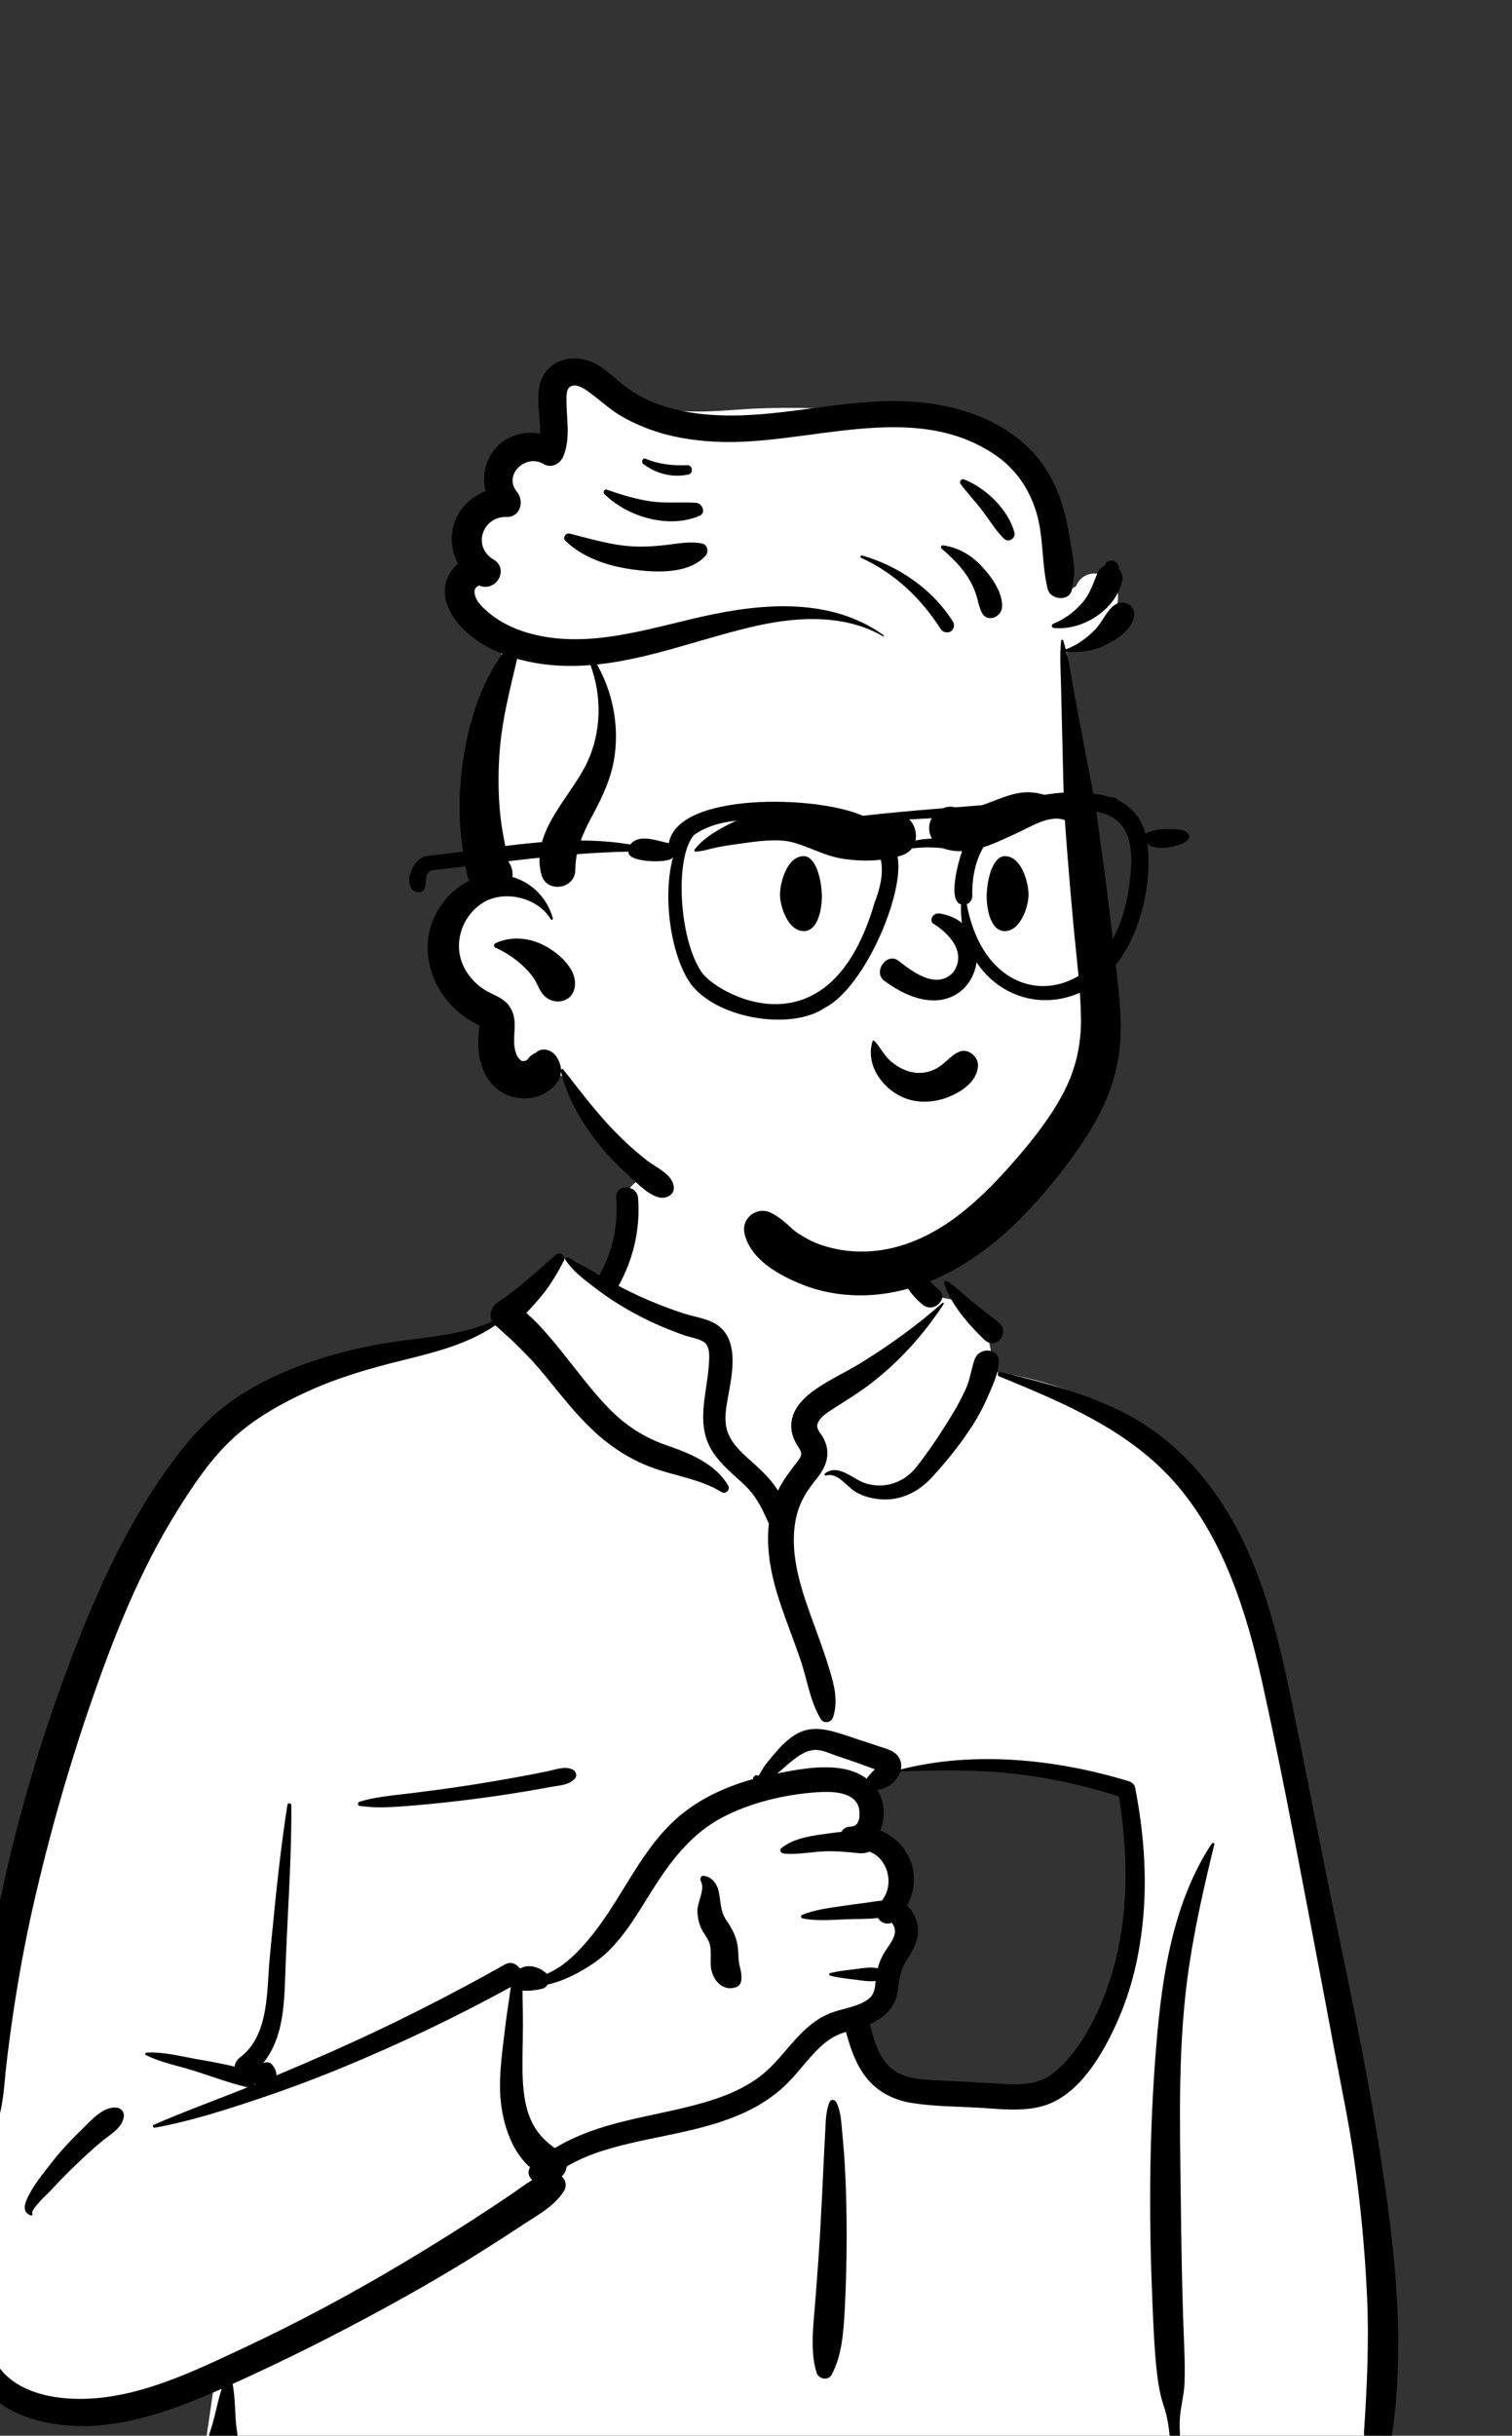 <svg width="372" height="599" viewBox="0 0 372 599" fill="none" xmlns="http://www.w3.org/2000/svg">
<rect x="0" y="0" width="372" height="599" fill="#333333" stroke="none"/>
<path fill-rule="evenodd" clip-rule="evenodd" d="M156.877 290.297C168.046 281.8 196.087 277.979 208.007 286.161C219.781 294.377 221.065 307.663 226.552 319.886C231.728 317.447 240.277 320.94 241.778 325.739C243.639 328.002 243.723 334.362 245.006 337.404C300.86 346.287 309.339 389.792 316.062 439.182C324.955 489.301 345.145 539.311 336.38 590.884C337.522 592.535 338.423 594.14 339.255 596.045C341.25 599.437 338.681 604.237 334.657 604.051C329.448 603.594 324.292 602.971 319.059 602.776C304.553 602.272 290.034 602.332 275.522 602.517L273.544 602.542C200.41 603.452 127.281 605.244 54.145 605.72C51.492 605.724 50.193 603.346 50.547 601.001C51.26 596.279 51.922 591.555 52.613 586.831C35.315 591.396 16.925 592.545 -0.325 587.311C-1.532 586.083 2.487 586.749 3.124 586.562C-12.751 575.724 -8.01 552.892 -6.604 536.447C2.14 480.098 5.223 417.752 39.008 369.668C53.624 350.045 75.052 334.509 99.675 331.013L100.358 330.92C107.558 329.961 115.582 329.652 121.877 325.739C128.956 320.092 131.973 309.658 139.422 309.561C141.881 309.528 145.227 312.637 148.827 314.748C149.096 310.105 151.6 306.187 152.153 302.587L152.198 302.279C152.775 298.082 151.985 294.306 156.877 290.297ZM276.911 440.671C261.214 429.777 220.668 435.251 219.739 435.861C217.696 437.204 216.815 437.323 215.71 439.067C214.619 439.211 213.528 439.361 212.439 439.516C210.253 440.229 211.873 442.916 214.398 441.957C212.879 448.5 217.348 453.154 219.127 459.622C219.705 461.723 219.148 465.5 219.127 467.646C219.3 470.382 222.328 473.614 221.823 476.36C220.029 486.119 210.293 495.639 214.398 505.104C217.117 510.449 225.296 513.175 230.733 514.993C241.999 519.312 261.629 514.83 268.175 505.104C271.666 499.916 275.711 486.83 277.793 482.771L278.254 476.332C279.392 460.327 280.405 443.096 276.911 440.671Z" fill="white"/>
<path fill-rule="evenodd" clip-rule="evenodd" d="M136.687 308.617C137.771 307.658 139.374 308.863 138.685 310.158C137.138 313.069 135.551 315.827 133.474 318.4C132.215 319.96 130.866 321.435 129.499 322.895C133.007 325.927 136.015 329.691 138.856 333.219C142.489 337.731 145.924 342.434 150.002 346.562C154.024 350.634 158.471 353.48 163.848 355.378L164.934 355.755C170.336 357.65 176.109 360.208 179.153 365.318C179.754 366.326 178.545 367.571 177.529 366.942C172.238 363.669 166.022 363.011 160.263 360.848C154.7 358.759 149.85 355.544 145.565 351.441C141.288 347.344 137.696 342.684 133.949 338.122C130.245 333.611 126.256 329.758 121.874 325.941C115.111 330.486 107.392 332.464 99.543 334.406L98.687 334.618C90.828 336.562 83.012 338.82 75.639 342.205C69.139 345.189 62.746 348.752 57.451 353.608C51.831 358.762 47.456 365.343 43.453 371.78C34.496 386.181 28.2 401.958 22.657 417.926C16.891 434.535 12.069 451.478 8.176 468.621C6.196 477.341 4.588 486.123 3.266 494.967C2.63 499.226 2.065 503.494 1.569 507.772C1.039 512.34 0.917 517.039 -0.485 521.432C-1.087 523.314 -2.507 524.095 -3.928 524.029L-4.216 527.636C-4.599 532.444 -4.956 537.255 -5.077 542.094C-5.277 550.139 -5.186 558.162 -4.607 566.191L-4.525 567.285C-4.069 573.145 -3.052 579.729 1.358 584.019C5.925 588.463 12.949 589.86 19.104 589.94C33.442 590.127 47.243 583.359 59.93 577.421C72.996 571.306 85.705 564.518 98.11 557.157C104.428 553.408 110.677 549.535 116.846 545.548C119.873 543.591 122.879 541.601 125.863 539.579C127.572 538.421 129.191 537.151 130.931 536.123C130.079 535.331 129.698 534.084 130.412 532.995C125.383 528.634 123.29 520.851 123.045 514.553C122.847 509.47 123.596 504.401 124.187 499.366C124.485 496.826 124.854 494.292 125.236 491.764C125.387 490.765 125.502 489.697 125.679 488.643C112.099 496.099 98.139 502.738 83.809 508.637C76.463 511.661 69.024 514.38 61.482 516.871L59.953 517.373C52.807 519.71 45.49 521.918 38.102 523.254C37.707 523.326 37.386 522.743 37.808 522.557C45.008 519.383 52.456 516.706 59.764 513.783L60.965 513.295C60.827 513.287 60.684 513.268 60.535 513.232C56.249 512.199 51.997 510.606 47.793 509.265C43.892 508.021 39.509 507.239 35.863 505.361C35.582 505.216 35.739 504.826 36.013 504.808C40.111 504.524 44.56 505.717 48.578 506.419L50.088 506.684C52.617 507.129 55.202 507.608 57.718 508.233C57.809 507.39 58.28 506.545 58.95 506.049C66.324 500.593 65.575 489.574 66.364 481.448L66.949 475.415C67.977 464.857 69.066 454.301 70.719 443.822C70.807 443.262 71.674 443.423 71.677 443.951C71.763 456.941 70.781 469.871 70.289 482.84L70.213 484.968C69.941 492.97 69.728 501.28 64.683 507.438C65.388 507.026 66.342 507.026 66.914 507.705C67.616 508.54 68.021 509.478 68.009 510.397C72.567 508.488 77.106 506.529 81.622 504.53C96.143 498.102 110.36 490.91 124.2 483.127C125.69 482.29 127.105 482.948 127.842 484.052L127.948 484.037C127.966 484.035 127.984 484.033 128.003 484.032L128.108 484.028C128.112 484.028 128.116 484.028 128.12 484.028C130.068 482.959 132.722 483.72 134.394 485.28C134.444 485.327 134.486 485.378 134.53 485.428C136.646 484.478 138.623 483.197 140.416 481.573C144.087 478.249 147.195 474.139 149.906 470.019C154.897 462.429 159.136 453.988 165.879 447.74C171.357 442.664 178.148 439.504 185.273 437.52C185.243 437.312 185.323 437.09 185.467 436.943C185.833 436.568 186.094 436.439 186.567 436.666C186.604 436.684 186.627 436.71 186.642 436.737L187.337 435.55C187.717 434.906 188.107 434.257 188.242 434.087C189.051 433.069 189.883 432.06 190.728 431.071C192.161 429.397 193.794 427.745 195.685 426.584C199.825 424.043 204.177 425.481 208.434 426.87C211.006 427.709 213.569 428.576 216.136 429.428L216.401 429.514C218.315 430.129 220.555 430.667 221.411 432.693C221.75 433.495 221.803 434.327 221.645 435.134C239.827 430.515 260.021 432.637 277.764 438.06C278.445 438.268 279.125 438.828 279.268 439.563C281.301 449.979 282.206 460.66 281.286 471.254C280.493 480.398 278.465 489.359 274.643 497.73L274.426 498.203C270.835 505.961 265.142 515.525 256.449 517.957C251.2 519.425 245.395 518.56 240.041 518.291C234.838 518.029 229.52 517.991 224.366 517.174C219.777 516.446 215.755 514.39 212.919 510.662C210.472 507.445 209.183 503.557 208.127 499.69C207.644 499.844 207.164 500.007 206.692 500.192C204.698 500.97 203.008 502.226 201.481 503.703C198.255 506.824 195.753 510.615 192.378 513.593C189.323 516.289 185.842 518.386 182.108 519.998C174.37 523.338 166.069 524.673 157.884 526.443L157.313 526.567C151.152 527.918 144.862 529.577 139.424 532.782C139.318 533.725 138.887 534.613 138.198 535.194C139.157 536.095 139.563 537.52 138.72 538.857C136.366 542.59 132.31 544.714 128.669 547.102L128.432 547.258C124.85 549.63 121.237 551.956 117.595 554.234C110.191 558.865 102.631 563.242 94.965 567.426C82.635 574.156 70.04 580.504 57.217 586.263C57.987 590.046 57.706 593.946 58.284 597.755L58.373 598.298C58.62 599.711 58.286 600.894 57.312 601.817L57.209 601.912L57.211 601.899L57.119 601.983L57.089 602.008L57.099 602C56.986 602.103 56.871 602.199 56.752 602.281L56.602 602.377C55.663 602.947 54.455 602.941 53.494 602.438L53.385 602.377L53.2 602.272C51.93 601.542 51.055 599.734 51.581 598.298C52.876 594.769 53.365 591.002 54.56 587.448L53.612 587.872L52.362 588.416C38.843 594.257 23.827 599.175 9.097 595.193C2.589 593.434 -3.494 589.711 -6.75 583.644C-9.955 577.674 -10.408 570.743 -10.578 564.102C-10.788 555.906 -10.348 547.584 -9.266 539.459C-8.54 534.004 -7.662 528.447 -6.307 523.049C-7.004 522.434 -7.516 521.553 -7.651 520.462C-8.29 515.306 -7.172 509.946 -6.487 504.817C-5.817 499.809 -5.078 494.812 -4.242 489.829C-2.554 479.767 -0.592 469.726 1.691 459.781C5.755 442.083 11.122 424.699 17.583 407.731L18.149 406.253C24.12 390.743 31.032 375.564 40.658 361.939C45.263 355.421 50.131 349.511 56.637 344.813C62.733 340.412 69.609 337.243 76.704 334.821C83.807 332.397 91.108 330.773 98.538 329.763C106.084 328.736 114.049 328.107 121.088 325.015C120.197 323.42 120.961 321.267 122.46 320.278C127.503 316.949 132.167 312.618 136.687 308.617ZM298.129 453.374C298.34 453.054 298.842 453.256 298.749 453.636C296.296 463.675 293.994 473.735 292.49 483.967C289.776 502.433 290.275 521.141 290.497 539.743L290.508 540.706C290.623 550.726 290.781 560.747 291.113 570.763C291.28 575.825 291.611 580.937 291.431 586.002C291.333 588.75 290.6 591.348 290.34 594.063C290.113 596.437 290.315 598.847 290.429 601.224C290.505 602.804 288.17 602.737 288.011 601.224L287.808 599.267C287.544 596.79 287.218 594.329 286.406 591.958C285.429 589.107 284.96 586.307 284.621 583.314C284.102 578.726 283.872 574.093 283.671 569.474L283.534 566.279C282.698 546.974 282.727 527.579 284.081 508.294L284.18 506.917C285.521 488.689 287.848 468.993 298.129 453.374ZM245.844 338.486C245.204 338.223 245.428 337.255 246.138 337.424L247.428 337.731C256.882 339.994 266.164 342.445 274.989 346.655C283.818 350.867 291.294 357.156 297.234 364.888C308.781 379.92 313.579 398.187 317.367 416.438C321.577 436.717 325.41 457.071 329.656 477.344L330.445 481.121C334.374 500.003 338.084 518.896 340.817 538.002L341.014 539.387C343.77 559.034 345.428 579.362 342.42 599.06C341.825 602.957 335.334 601.986 335.588 598.136C336.321 587.005 336.846 575.933 336.339 564.777C335.831 553.619 334.784 542.509 333.222 531.449C331.908 522.141 329.949 512.949 328.216 503.715L327.944 502.257C326.493 494.403 324.996 486.557 323.503 478.71L321.272 466.962C317.928 449.371 314.518 431.765 310.665 414.285L310.437 413.256C306.666 396.439 301.108 378.823 289.799 365.468C278.322 351.915 261.892 345.089 245.844 338.486ZM204.142 516.866C204.418 516.252 205.384 516.319 205.68 516.866C206.843 519.01 206.973 521.746 207.193 524.167L207.216 524.416C207.495 527.369 207.743 530.332 207.894 533.295C208.182 538.918 208.319 544.534 208.302 550.164C208.283 555.934 208.167 561.698 207.856 567.459L207.771 569.003C207.487 574.01 207.011 579.594 204.629 583.971C203.764 585.563 201.41 585.095 200.908 583.486C199.266 578.217 200.109 571.969 200.531 566.573L200.858 562.362C201.182 558.15 201.49 553.937 201.735 549.721C202.071 543.952 202.348 538.179 202.615 532.407C202.701 530.533 202.795 528.658 202.894 526.783L203.046 523.972C203.176 521.62 203.165 519.04 204.142 516.866ZM19.47 524.334L20.197 523.632C22.429 521.45 25.249 518.089 28.549 518.297C29.865 518.38 30.703 519.472 30.43 520.765C29.847 523.53 27.024 524.965 24.992 526.653C22.766 528.501 20.668 530.477 18.574 532.472C16.717 534.241 14.93 536.06 13.186 537.936L12.534 538.642C11.909 539.323 7.458 543.346 7.94 544.389L7.966 544.436C8.1 544.636 7.877 544.911 7.654 544.84C5.732 544.234 5.852 542.588 6.579 540.92C7.975 537.716 10.42 534.752 12.556 532.016C14.685 529.286 16.99 526.744 19.47 524.334ZM211.107 443.98C209.621 440.47 204.145 440.544 201.037 440.753C193.209 441.282 184.74 443.261 177.775 446.916C170.555 450.705 165.691 456.777 161.339 463.492L161.135 463.807C156.893 470.395 152.808 478.193 146.166 482.723C142.783 485.03 138.832 487.137 134.727 488.05C134.445 488.545 133.989 488.937 133.39 489.079L133.112 489.143C131.943 489.401 130.127 489.686 128.558 489.516C128.568 490.282 128.56 491.043 128.58 491.77C128.635 493.851 128.658 495.942 128.658 498.025C128.659 502.39 128.424 506.763 128.607 511.127C128.768 514.987 129.314 519.02 131.169 522.471C132.53 525.002 134.326 526.678 136.493 528.277C141.826 525.03 147.856 523.051 153.976 521.563C161.377 519.763 168.956 518.562 176.189 516.122C179.67 514.947 183.017 513.409 186.049 511.321C189.268 509.104 191.726 506.104 194.255 503.17L194.651 502.714C197.232 499.756 200.048 496.926 203.696 495.323C206.838 493.941 210.978 493.695 213.725 491.558C215.161 490.44 215.282 488.817 215.433 487.155C213.674 487.406 211.811 487.004 210.058 486.798L209.15 486.692C207.492 486.495 205.872 486.279 204.24 485.857C203.937 485.779 203.937 485.322 204.24 485.244C206.169 484.746 208.08 484.534 210.058 484.303L210.523 484.245C212.312 484.011 214.192 483.657 215.947 484.05C216.262 482.853 216.717 481.71 217.355 480.566C218.25 478.958 219.945 477.135 220.174 475.256C220.242 474.695 220.111 474.034 219.847 473.538L219.756 473.369C219.644 473.17 219.512 472.969 219.32 472.844C219.298 472.869 219.253 472.898 219.155 472.928C217.804 473.353 216.626 472.693 216.001 471.675C213.346 472.004 210.449 471.893 207.96 472.003L205.443 472.125C202.753 472.248 199.941 472.302 197.414 471.759C197.061 471.683 196.954 471.097 197.308 470.946C200.415 469.618 204.184 469.194 207.51 468.685C209.368 468.399 211.24 468.182 213.103 467.931C214.343 467.764 215.66 467.488 216.946 467.421C220.168 463.413 218.432 457.09 213.947 455.364C212.313 456.081 210.844 455.664 209.059 455.511C207.277 455.358 205.491 455.254 203.701 455.262C200.117 455.278 196.318 456.22 192.768 455.815C192.19 455.748 191.654 454.98 192.228 454.512C194.945 452.297 198.84 451.574 202.289 451.102L203.004 451.006C204.161 450.855 205.567 450.634 207.026 450.502C207.356 449.86 207.947 449.374 208.836 449.253C209.101 449.217 209.366 449.196 209.631 449.173L209.627 449.147C211.796 449.043 211.702 445.384 211.107 443.98ZM62.667 512.432C62.629 512.491 62.587 512.547 62.542 512.602L62.474 512.681L62.83 512.537L62.667 512.432ZM248.943 436.137C239.817 435.157 230.677 435.364 221.524 435.627C220.792 438.019 218.244 440.058 215.775 440.135C217.708 443.076 217.908 447.056 216.552 450.174C219.431 451.319 221.911 453.376 223.417 456.305C225.505 460.366 225.232 464.885 223.168 468.638C224.93 470.231 225.969 472.818 225.865 475.256C225.749 477.976 224.127 480.298 222.779 482.55C221.322 484.984 221.273 487.128 220.826 489.855C220.171 493.845 217.477 496.266 214.011 497.777L214.195 498.502C215.089 501.977 216.201 505.644 218.755 508.186C222.041 511.455 227.138 511.425 231.479 511.632L231.689 511.642C235.664 511.84 239.637 512.073 243.611 512.298L246.592 512.465C251.167 512.716 255.561 512.746 259.296 509.724C265.394 504.792 269.574 496.628 272.22 489.401C277.774 474.232 277.84 457.585 275.291 441.786C266.742 439.033 257.871 437.095 248.943 436.137ZM173.047 461.304L173.114 461.308C174.993 461.523 176.284 463.043 176.744 464.846C177.412 467.467 177.084 469.837 178.691 472.203C180.344 474.636 181.36 476.584 181.6 479.59C181.699 480.826 181.654 482.06 181.929 483.271L182.129 484.119C182.341 485.023 182.515 485.894 182.409 486.865C182.313 487.751 181.881 488.441 180.992 488.725C178.095 489.65 175.858 487.518 175.11 484.82C174.463 482.49 175.326 479.714 174.414 477.526C173.909 476.313 172.977 475.299 172.45 474.078C171.928 472.867 171.666 471.603 171.583 470.288C171.424 467.799 173.626 464.81 172.397 462.556C172.136 462.075 172.432 461.289 173.047 461.304ZM134.564 435.628C136.526 435.229 138.751 434.317 140.686 435.075C141.681 435.466 142.172 436.677 141.332 437.52C139.873 438.981 137.753 439.062 135.788 439.407L135.615 439.438C133.291 439.867 130.964 440.274 128.633 440.66C124.248 441.386 119.853 442.027 115.443 442.573C110.912 443.133 106.37 443.631 101.821 444.007L100.06 444.151C96.217 444.458 92.218 444.69 88.448 444.101C87.9 444.016 87.988 443.219 88.448 443.079C92.579 441.83 97.11 441.495 101.38 440.967C105.92 440.404 110.452 439.81 114.973 439.104C119.486 438.4 123.994 437.644 128.484 436.809C130.514 436.432 132.541 436.038 134.564 435.628ZM205.354 431.617C203.632 431.008 201.738 430.106 199.873 430.408C196.656 430.929 193.792 434.06 191.246 436.123L192.525 435.874C199.067 434.618 207.731 433.265 213.223 437.42C213.237 437.396 213.248 437.373 213.263 437.349C213.707 436.676 214.22 436.151 214.781 435.576C214.835 435.525 214.886 435.473 214.937 435.42L215.24 435.098L214.548 434.859C213.066 434.336 211.311 433.66 211.033 433.561L211.014 433.554C209.125 432.915 207.234 432.283 205.354 431.617ZM151.6 294.611C151.331 291.152 156.72 291.18 156.987 294.611C157.57 302.102 155.882 309.521 152.251 316.088C152.224 316.136 152.195 316.179 152.167 316.224C154.438 317.405 156.735 318.538 159.084 319.55C162.088 320.846 165.148 322.026 168.263 323.026C171.081 323.932 174.553 324.29 176.922 326.175C181.918 330.149 180.041 338.398 179.08 343.744L178.93 344.588C178.451 347.339 178.105 350.162 179.266 352.802C180.506 355.623 183.013 357.715 185.25 359.733L185.701 360.142C187.683 361.945 189.947 364.137 191.4 366.581C192.727 363.841 194.535 361.602 196.447 359.081C197.811 357.281 196.84 356.688 195.86 354.931C194.917 353.239 194.456 351.436 194.751 349.506C195.296 345.942 198.147 343.368 200.985 341.433C204.336 339.15 208.076 337.458 211.541 335.334C218.66 330.97 225.593 325.98 231.839 320.438C232.012 320.285 232.311 320.486 232.173 320.695C227.238 328.193 221.453 334.673 214.342 340.172C211.459 342.402 208.43 344.252 205.381 346.197L204.505 346.759C203.28 347.551 201.753 348.61 201.2 349.959C200.643 351.316 201.831 352.34 202.47 353.464C204.5 357.033 203.521 360.362 201.114 363.389L201.002 363.528C198.61 366.473 196.797 369.212 195.931 372.974C194.068 381.055 196.662 389.473 199.378 397.059L199.486 397.358C200.955 401.448 202.516 405.507 203.793 409.662L204.144 410.81C205.3 414.633 206.247 418.404 204.95 422.334C204.509 423.671 202.684 423.987 201.926 422.728C199.253 418.292 198.586 412.953 196.91 408.076C195.277 403.322 193.401 398.654 191.824 393.881C189.792 387.735 188.432 381.12 189.17 374.673C189.149 374.636 189.125 374.6 189.106 374.561L188.589 373.431C187.179 370.37 185.817 367.698 183.252 365.258C180.577 362.714 177.674 360.461 175.569 357.381C170.997 350.69 173.825 343.247 174.377 335.931L174.44 335.034C174.54 333.515 174.595 331.45 173.602 330.399C172.485 329.216 169.865 328.914 168.383 328.39C164.553 327.035 160.778 325.457 157.182 323.562C153.76 321.758 150.445 319.766 147.358 317.431L145.793 316.255C143.325 314.395 140.765 312.363 139.111 309.83C138.92 309.538 139.244 309.067 139.59 309.207C142.352 310.327 144.875 312.108 147.459 313.658C147.5 313.563 147.546 313.468 147.599 313.372C150.796 307.591 152.111 301.186 151.6 294.611ZM239.823 334.218C240.924 331.203 245.939 331.436 245.739 335.018C245.586 337.77 244.416 340.254 243.347 342.753L243.233 343.02C242.129 345.624 240.854 348.068 239.328 350.454C236.413 355.015 232.998 359.248 229.351 363.243C226.044 366.865 221.704 369.08 216.703 368.712C214.596 368.557 212.469 368.021 210.622 366.969C208.429 365.72 206.047 361.968 203.249 362.877C202.979 362.965 202.726 362.569 202.96 362.381C206.19 359.782 209.857 363.812 212.949 364.783C217.609 366.245 222.391 364.628 225.391 360.864C228.522 356.935 231.404 352.535 234.036 348.256C235.373 346.084 236.592 343.829 237.646 341.505C238.709 339.159 238.95 336.61 239.823 334.218ZM232.312 315.665C232.176 315.248 232.694 314.852 233.06 315.09C235.182 316.471 237.022 318.295 238.979 319.894C241.152 321.667 243.34 323.405 245.562 325.116C248.801 327.611 245.044 332.204 242.193 329.479C238.291 325.75 234.017 320.875 232.312 315.665ZM220.659 301.073C221.521 297.751 226.621 299.12 225.878 302.404L225.853 302.504C224.446 307.927 226.451 313.448 230.73 316.964L230.888 317.092C233.596 319.256 229.76 323.041 227.079 320.897C221.226 316.217 218.791 308.268 220.659 301.073Z" fill="black"/>
<path fill-rule="evenodd" clip-rule="evenodd" d="M275.06 146.396C274.908 140.99 267.038 138.746 264.765 144.099C264.624 144.243 264.47 144.381 264.326 144.504C265.038 143.894 263.55 144.903 263.308 145.028C263.101 145.135 262.889 145.231 262.677 145.33C261.215 131.636 256.251 116.873 243.422 109.999C225.53 101.33 204.856 99.638 185.226 100.499C175.283 101.089 163.8 102.677 154.966 97.651C152.213 96.085 150.006 93.62 146.895 92.652C137.076 89.998 132.621 100.073 133.959 108.358C129.77 108.391 125.615 110.707 123.808 114.522C122.746 116.779 122.765 119.216 121.85 121.481C119.041 127.227 115.023 131.357 117.295 138.323C113.299 142.866 115.577 149.743 118.801 154.092C120.394 156.354 122.29 158.526 123.456 161.058C124.588 163.482 122.879 166.357 121.928 168.655C114.897 185.313 115.299 203.658 119.082 221.033C111.49 224.325 109.211 234.613 114.162 241.092C115.866 243.382 117.944 244.232 120.301 245.641C123.283 247.281 120.847 253.85 121.803 257.023C123.1 264.768 130.159 269.537 137.138 264.508C141.567 263.838 145.139 276.712 148.355 279.944C150.336 282.547 152.536 284.886 154.928 287.043C162.054 305.363 198.571 314.652 216.625 313.592C235.531 311.614 248.286 295.573 258.906 281.336C264.36 273.75 267.907 265.259 269.197 255.999C270.492 246.692 269.926 237.368 269.05 228.05C267.209 208.252 264.306 179.729 262.432 159.717C269.206 159.16 275.265 153.397 275.06 146.396Z" fill="white"/>
<path fill-rule="evenodd" clip-rule="evenodd" d="M127.381 134.493C127.375 134.521 127.384 134.542 127.391 134.572C127.392 134.563 127.393 134.559 127.396 134.548C127.39 134.526 127.386 134.511 127.381 134.493Z" fill="#4F66AF"/>
<path fill-rule="evenodd" clip-rule="evenodd" d="M127.379 134.781C127.355 134.754 127.319 134.735 127.284 134.709C127.283 134.71 127.283 134.71 127.282 134.711C127.315 134.733 127.347 134.758 127.379 134.781Z" fill="#4F66AF"/>
<path fill-rule="evenodd" clip-rule="evenodd" d="M273.983 148.954C276.208 147.107 279.713 148.808 278.959 151.849C278.139 155.16 274.586 157.423 271.653 158.784C268.634 160.184 265.694 160.454 262.4 160.301L262.36 160.292C263.274 163.955 263.793 167.763 264.492 171.448C265.38 176.123 266.253 180.8 267.113 185.48C267.945 190.003 268.997 194.532 269.637 199.078C270.281 203.667 270.9 208.259 271.534 212.849C272.591 220.516 273.444 228.217 274.344 235.906L274.773 239.545C275.674 247.248 276.399 254.96 274.692 262.625C273.091 269.81 269.486 276.511 265.304 282.508C261.209 288.38 256.634 294.026 251.612 299.134C241.925 308.985 229.98 316.874 215.974 318.338C209.943 318.968 203.502 318.267 197.832 316.076L197.455 315.929C191.716 313.665 184.688 309.789 183.194 303.428C182.277 299.526 186.301 296.479 189.83 298.331C191.465 299.189 192.694 300.169 194.036 301.399L194.275 301.618C195.371 302.636 195.794 302.949 197.059 303.745C199.655 305.376 201.6 306.148 204.549 306.89C209.985 308.256 215.851 308.04 221.37 306.424C233.086 302.994 242.175 294.043 249.961 285.069C254.189 280.195 258.202 275.083 261.297 269.403C264.544 263.443 266.043 257.186 265.953 250.406C265.851 242.754 264.793 235.074 264.099 227.459C263.391 219.696 262.737 211.935 262.16 204.161C261.62 196.871 261.568 189.548 261.379 182.235L261.342 180.864C261.231 176.981 261.154 173.098 261.066 169.215C260.979 165.343 260.672 161.422 261.071 157.566C261.1 157.285 261.478 157.214 261.571 157.498C261.806 158.221 262.012 158.954 262.206 159.692C262.236 159.67 262.27 159.649 262.31 159.635C264.891 158.749 267.268 156.98 269.205 155.073C271.052 153.252 272.018 150.585 273.983 148.954ZM132.779 94.709C134.4 88.056 141.696 86.57 147.09 89.774C149.685 91.314 151.763 93.536 154.187 95.302C156.597 97.058 159.26 98.468 162.07 99.464C167.653 101.442 173.542 102.161 179.443 102.187C193.804 102.25 207.872 98.217 222.254 98.667C233.383 99.015 245.195 102.301 253.268 110.339C257.616 114.669 260.418 120.235 261.921 126.145C262.624 128.907 263.147 131.736 263.561 134.558L263.662 135.264C263.893 136.913 264.264 138.66 264.298 140.327C264.329 141.824 263.95 143.391 263.745 144.873C263.312 147.996 258.469 147.641 257.773 144.873C256.189 138.571 256.852 132.066 254.915 125.786C253.198 120.217 249.87 115.347 245.048 112.017C224.706 97.967 198.619 109.733 176.206 108.64C170.728 108.372 165.169 107.527 160.002 105.642C157.338 104.67 154.714 103.485 152.299 101.994C150.085 100.629 148.168 98.914 146.119 97.335L145.215 96.649C143.81 95.593 141.419 93.943 140.002 95.339C139.385 95.947 139.348 97.322 139.359 98.371L139.366 98.846C139.431 103.302 140.34 107.75 138.67 112.056C137.909 114.019 135.793 115.258 133.78 114.146L133.676 114.086C129.419 111.556 123.825 116.64 127.096 120.848L127.198 120.975C129.038 123.209 128.057 127.144 124.763 127.134L124.645 127.132C118.777 126.949 116.174 134.275 121.232 137.476L121.387 137.572C125.493 140.027 121.892 145.93 117.683 143.903C118.04 144.075 117.42 144.072 117.065 144.548C116.724 145.005 116.699 145.4 116.78 145.977C117.026 147.724 118.564 149.197 119.81 150.303C122.641 152.815 126.15 154.549 129.765 155.605C144.249 159.836 159.108 154.661 173.219 151.536C187.931 148.278 204.547 146.966 217.378 156.211C217.53 156.32 217.397 156.565 217.228 156.467C208.02 151.125 196.743 151.599 186.678 153.789C173.479 156.661 160.396 162.008 146.879 163.416C150.674 170.109 152.262 178.015 151.248 185.67C150.551 190.94 148.451 195.511 145.972 200.144L145.499 201.026C143.288 205.184 141.576 209.112 141.549 213.929C141.522 218.715 134.4 219.724 133.193 215.06C130.453 204.466 140.437 196.121 144.51 187.385C147.992 179.917 148.099 171.21 145.282 163.564C142.103 163.819 138.899 163.846 135.663 163.557C132.883 163.309 130.024 162.809 127.237 162.017L126.122 166.7C124.644 172.938 123.276 179.172 122.861 185.651C122.555 190.412 122.572 195.197 123.036 199.946C123.438 204.048 124.286 208.004 125.149 212.009C125.889 212.984 126.267 214.477 126.059 215.667C130.864 217.049 134.644 220.837 136.025 225.855C136.109 226.16 135.681 226.332 135.521 226.067C132.244 220.636 123.808 218.638 118.471 222.226C113.374 225.651 111.364 232.568 114.249 238.043C115.767 240.922 118.016 242.945 120.917 244.338L121.501 244.612C123.021 245.33 124.416 246.114 125.394 247.557C126.662 249.43 126.705 251.409 126.585 253.549L126.533 254.416C126.453 255.85 126.435 257.326 126.863 258.706L126.96 259.013C127.073 259.357 127.191 259.66 127.397 259.989C127.459 260.086 128.036 260.652 128.224 260.857L128.461 260.929L128.727 260.94C129.021 260.944 129.407 260.817 129.28 260.905L129.315 260.885C129.427 260.816 129.529 260.742 129.616 260.677L129.78 260.549C130.164 259.994 130.645 259.536 131.236 259.186L131.8 258.936C133.266 257.39 135.777 258.202 136.827 259.742C137.584 260.85 137.99 261.976 138.024 263.086C138.142 262.897 138.404 262.793 138.571 263.005L139.567 264.274C143.379 269.139 147.124 274.035 151.455 278.47C153.841 280.914 156.407 283.21 159.09 285.325C161.38 287.131 165.725 288.869 165.792 292.158C165.812 293.226 165.054 293.982 164.125 294.345C161.103 295.524 157.369 291.513 155.187 289.561L155.008 289.403C152.337 287.066 149.899 284.5 147.65 281.756C143.28 276.426 139.626 270.291 138.016 263.542C137.941 264.72 137.435 265.874 136.45 266.963C135.139 268.412 133.345 269.428 131.429 269.847C127.088 270.795 122.849 269.234 120.266 265.62C118.083 262.564 117.44 258.529 117.721 254.838L117.756 254.395C117.796 253.803 117.846 252.717 118 252.255L116.633 251.505C114.957 250.614 113.403 249.446 112.009 248.162C106.406 243.001 103.595 234.614 106.157 227.275C107.759 222.684 111.126 218.689 115.437 216.613C114.716 214.949 114.475 212.973 114.203 211.225L114.158 210.936C113.697 208.068 113.311 205.164 113.164 202.262C112.888 196.842 113.223 191.371 114.075 186.014C115.46 177.312 118.326 168.084 123.58 160.784C119.572 159.194 115.882 156.891 113.035 153.694C110.059 150.354 108.162 145.571 110.463 141.329C111.049 140.247 111.813 139.338 112.692 138.616C111.169 135.743 110.676 132.347 111.616 129.101C112.739 125.221 115.788 122.194 119.471 120.781C118.577 117.105 119.308 113.15 122.041 110.086C124.753 107.046 128.963 105.939 132.859 106.634C133.071 102.724 131.839 98.565 132.779 94.709ZM121.85 231.998C125.422 230.251 129.656 230.528 133.225 232.184L133.467 232.298C137.363 234.186 142.523 238.596 141.285 243.287C140.56 246.03 137.509 246.966 135.144 245.782C133.168 244.793 132.717 243.024 131.726 241.247C131.025 239.99 130.159 239.008 129.141 237.998C126.996 235.869 124.587 234.288 121.85 233.022C121.455 232.84 121.469 232.184 121.85 231.998ZM211.869 137.188C211.535 137.036 211.778 136.512 212.115 136.607C221.092 139.169 229.462 144.918 234.464 152.898C234.769 153.385 234.815 154.187 234.464 154.668L234.302 154.887C234.072 155.186 233.846 155.407 233.415 155.474C232.604 155.6 231.9 155.389 231.433 154.668C226.505 147.062 220.193 140.992 211.869 137.188ZM271.968 138.695C272.729 137.408 274.745 137.667 275.147 139.11L275.205 139.235C275.422 139.727 275.323 139.828 274.919 139.549C275.92 140.373 276.373 141.6 276.067 142.919C274.414 150.043 266.337 155.131 259.296 154.431C258.682 154.37 258.598 153.615 259.155 153.39C261.864 152.294 264.268 150.514 266.202 148.331C268.081 146.208 268.871 143.779 269.882 141.215C270.261 140.253 270.851 139.56 271.682 139.181C271.792 139.03 271.888 138.868 271.968 138.695ZM231.926 134.116L231.975 134.119C235.593 134.586 238.723 136.37 241.263 138.984C243.71 141.501 246.798 145.654 246.534 149.348C246.358 151.797 242.874 153.197 241.573 150.691C240.797 149.195 240.621 147.556 240.078 145.975C239.579 144.526 238.891 143.149 238.066 141.859C236.369 139.2 234.035 136.947 231.645 134.915C231.366 134.677 231.56 134.117 231.926 134.116ZM139.133 133.031C138.33 132.268 139.165 130.967 140.185 131.225C145.566 132.586 150.895 134.241 156.49 134.406C159.285 134.488 162.063 134.267 164.831 133.906L166.233 133.72C168.391 133.439 170.587 133.218 172.721 133.661C174.143 133.956 174.421 135.787 173.535 136.742C169.349 141.253 161.275 140.822 155.724 140.061C149.696 139.235 143.613 137.296 139.133 133.031ZM236.306 118.97C235.938 118.46 236.558 117.654 237.144 117.881C242.492 119.946 248.097 125.322 249.57 130.947C249.959 132.433 248.083 133.555 246.982 132.452C244.93 130.396 243.481 127.968 241.746 125.658C240.017 123.355 237.994 121.309 236.306 118.97ZM148.685 121.482C148.256 121.054 148.688 120.202 149.304 120.419C152.786 121.651 156.294 122.717 159.952 123.276C163.698 123.849 167.48 123.414 171.246 123.646C172.769 123.739 173.806 126.107 172.113 126.844C164.588 130.117 154.366 127.149 148.685 121.482ZM158.299 114.14C157.7 113.698 158.041 112.485 158.855 112.823C162.17 114.203 165.524 114.542 169.082 114.4C170.396 114.347 170.673 116.41 169.392 116.689C165.458 117.544 161.513 116.514 158.299 114.14Z" fill="black"/>
<path fill-rule="evenodd" clip-rule="evenodd" d="M233.192 269.839C230.121 271.045 226.493 271.33 223.323 270.303C220.293 269.32 217.541 267.132 215.875 264.382C214.392 261.931 213.773 259.024 214.649 256.125C214.691 255.986 214.827 255.898 214.958 255.863C215.676 256.515 216.119 257.163 216.561 257.808C217.308 258.895 218.056 259.971 219.082 260.9C220.576 262.252 222.589 263.35 224.587 263.712C226.542 264.067 228.544 263.753 230.295 262.818C231.36 262.249 232.221 261.489 233.074 260.726C234.003 259.895 234.916 259.051 236.195 258.581C237.22 258.205 238.297 258.522 239.123 259.152C240.012 259.828 240.651 260.887 240.616 261.994C240.561 263.709 239.81 265.14 238.719 266.32C237.245 267.916 235.161 269.066 233.192 269.839ZM229.546 227.097C232.963 229.172 238.169 234.011 234.493 239.155C230.167 243.691 223.938 238.49 220.868 236.138C218.022 234.315 214.824 239.003 217.464 241.132C239.646 257.539 248.648 227.64 231.274 224.658C229.362 224.329 228.651 226.456 229.546 227.097ZM193.609 198.347C198.265 198.125 202.369 200.214 206.807 201.164C210.908 202.042 214.949 201.514 218.937 200.398C225.41 198.586 228.086 208.486 221.701 210.415C217.052 211.82 212.156 211.918 207.385 211.193C203.147 210.55 199.594 208.488 195.553 207.288C192.085 206.259 188.005 206.686 184.343 207.171L182.921 207.362C180.808 207.647 178.684 207.932 176.592 208.345C174.777 208.703 172.964 209.359 171.112 209.435C170.901 209.444 170.723 209.171 170.856 208.989C173.008 206.037 177.156 203.707 180.456 202.153L180.679 202.049C184.753 200.151 189.074 198.563 193.609 198.347ZM191.903 220.116L191.902 220.014C191.908 217.132 193.589 210.55 197.742 210.55C200.337 210.55 201.913 215.029 202.185 219.647L202.195 219.835C202.315 222.706 201.527 228.981 197.742 228.981C193.918 228.981 191.942 223.038 191.903 220.116ZM253.056 220.116L253.056 220.014C253.05 217.132 251.369 210.55 247.216 210.55C244.686 210.55 243.125 214.808 242.796 219.301L242.773 219.647C242.609 222.421 243.346 228.981 247.216 228.981C251.04 228.981 253.016 223.038 253.056 220.116ZM252.992 194.836L253.289 194.843C258.143 195.011 263.136 197.884 264.432 202.71C264.499 202.96 264.19 203.129 264.006 202.957C260.015 199.223 254.647 202.791 250.651 204.661L249.183 205.338C244.031 207.733 238.171 210.549 232.45 208.764C229.733 207.916 228.007 205.127 228.782 202.31C229.472 199.803 232.5 197.697 235.123 198.601L235.242 198.645C237.373 199.459 239.993 198.634 242.194 197.82L244.002 197.142C246.91 196.04 249.83 194.807 252.992 194.836Z" fill="black"/>
<path fill-rule="evenodd" clip-rule="evenodd" d="M277.632 218.922C273.319 248.075 243.205 251.299 237.855 222.357C238.714 221.982 239.331 221.242 239.202 219.806C239.172 213.499 241.132 206.833 246.826 203.326C252.711 199.707 259.598 199.348 266.408 199.439C279.404 199.13 279.13 209.982 277.632 218.922ZM233.141 206.243C229.062 206.072 223.902 206.215 220.248 208.698C219.244 205.996 216.634 203.11 213.997 201.567C223.799 201.854 233.888 200.89 243.762 200.142C241.398 201.752 239.2 204.17 237.77 206.966C236.444 206.26 234.545 206.326 233.141 206.243ZM215.163 222.013C203.854 260.906 175.624 243.954 172.546 238.969C166.995 230.721 165.951 210.671 170.786 205.31C177.708 200.462 187.507 201.71 195.684 201.591C210.706 201.793 221.376 206.283 215.163 222.013ZM290.986 204.125C287.913 203.723 284.63 203.642 281.773 204.994C280.893 201.259 278.132 198.136 275.014 196.762C274.637 196.289 274.693 196.035 273.404 196.106C265.488 193.729 256.63 194.986 249.023 197.424C237.01 198.435 224.405 199.232 212.291 200.624C200.942 195.532 166.693 194.786 164.565 207.336C161.888 206.936 157.328 204.831 155.079 207.687C138.577 204.892 121.526 208.776 104.952 210.506C100.781 211.274 98.632 219.546 103.367 219.433C106.03 218.711 103.285 214.282 106.87 213.949C122.861 212.204 138.502 209.728 154.656 209.439C154.094 212.225 165.341 212.407 165.507 210.779C165.531 210.792 165.556 210.8 165.58 210.811C162.801 221.158 165.31 236.05 170.332 242.466C177.369 250.868 195.035 253.278 202.869 247.873C212.974 242.883 223.486 217.839 220.533 209.518C225.892 207.821 231.19 208.331 236.752 209.195C235.478 212.788 233.28 221.634 236.443 222.401C235.862 239.964 251.86 250.922 266.608 243.717C279.372 237.731 283.836 218.782 282.274 207.28C283.863 210.348 297.206 207.008 290.986 204.125Z" fill="black"/>
</svg>
